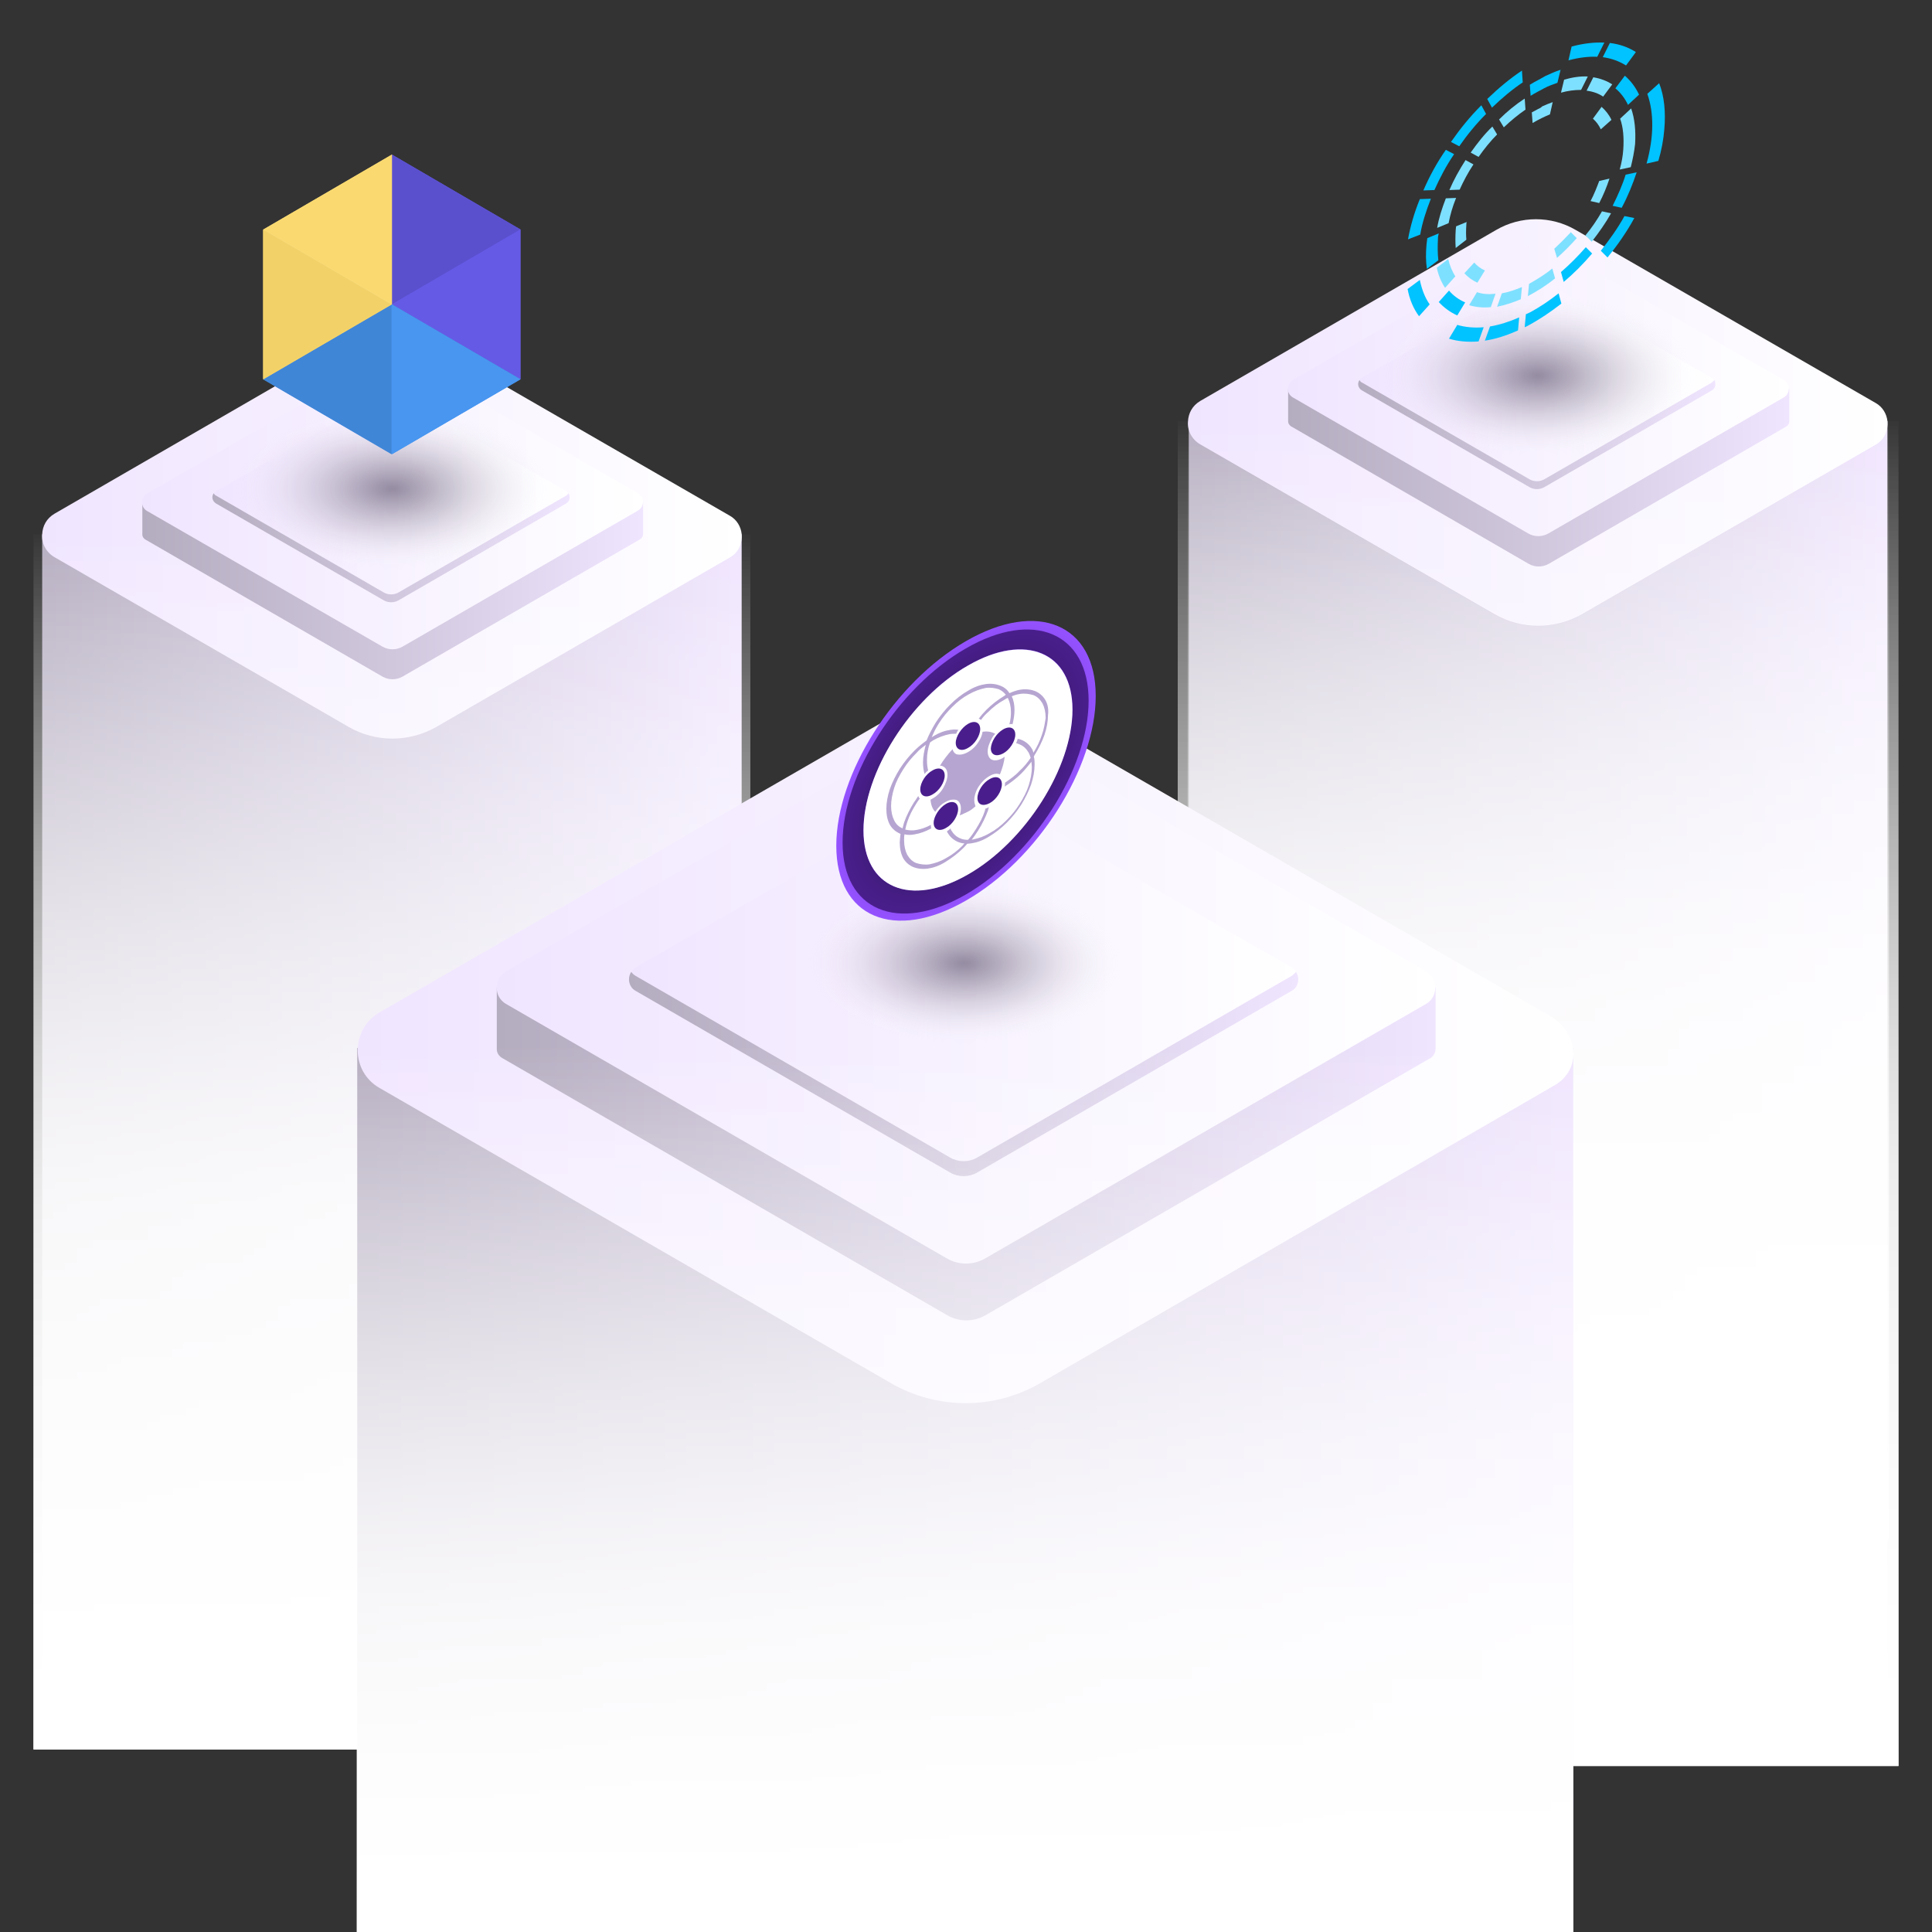 <?xml version="1.0" encoding="utf-8"?>
<!-- Generator: Adobe Illustrator 21.0.0, SVG Export Plug-In . SVG Version: 6.00 Build 0)  -->
<svg version="1.1" id="Layer_1" xmlns="http://www.w3.org/2000/svg" xmlns:xlink="http://www.w3.org/1999/xlink" x="0px" y="0px"
	 viewBox="0 0 490 490" style="enable-background:new 0 0 490 490;" xml:space="preserve">
<rect x="0" y="0" width="490" height="490" fill="#333333" stroke="none"/>
<style type="text/css">
	.st0{fill:url(#SVGID_1_);}
	.st1{fill:url(#SVGID_2_);}
	.st2{fill:url(#SVGID_3_);}
	.st3{fill:url(#SVGID_4_);}
	.st4{fill:url(#XMLID_2_);}
	.st5{fill:url(#XMLID_3_);}
	.st6{fill:url(#XMLID_4_);}
	.st7{fill:url(#XMLID_5_);}
	.st8{opacity:0.43;fill:url(#XMLID_6_);}
	.st9{fill:url(#SVGID_5_);}
	.st10{fill:url(#SVGID_6_);}
	.st11{fill:url(#SVGID_7_);}
	.st12{fill:url(#SVGID_8_);}
	.st13{fill:url(#SVGID_9_);}
	.st14{fill:url(#XMLID_7_);}
	.st15{fill:url(#XMLID_8_);}
	.st16{fill:url(#XMLID_9_);}
	.st17{fill:url(#XMLID_10_);}
	.st18{opacity:0.43;fill:url(#XMLID_11_);}
	.st19{fill:url(#SVGID_10_);}
	.st20{fill:url(#SVGID_11_);}
	.st21{fill:url(#XMLID_12_);}
	.st22{fill:url(#XMLID_13_);}
	.st23{fill:url(#XMLID_14_);}
	.st24{fill:url(#XMLID_15_);}
	.st25{fill:url(#SVGID_12_);}
	.st26{fill:url(#SVGID_13_);}
	.st27{opacity:0.43;fill:url(#XMLID_16_);}
	.st28{fill:#00C3FF;}
	.st29{fill:#7EE0FF;}
	.st30{fill:url(#SVGID_14_);}
	.st31{fill:url(#SVGID_15_);}
	.st32{enable-background:new    ;}
	.st33{fill:#FFFFFF;}
	.st34{fill:#491E8C;}
	.st35{opacity:0.4;fill:#491E8C;enable-background:new    ;}
	.st36{fill:#655AE6;}
	.st37{fill:#5A50CE;}
	.st38{fill:#4896F0;}
	.st39{fill:#4086D7;}
	.st40{fill:#F5D980;}
	.st41{fill:#F2D268;}
	.st42{fill:#FADA70;}
</style>
<g>
	<g>
		<g>
			<g>
				<g>
					<linearGradient id="SVGID_1_" gradientUnits="userSpaceOnUse" x1="9.07" y1="287.069" x2="189.438" y2="287.069">
						<stop  offset="0" style="stop-color:#B4ACBF"/>
						<stop  offset="0.515" style="stop-color:#D1C8DE"/>
						<stop  offset="1" style="stop-color:#F0E5FF"/>
					</linearGradient>
					<rect x="10.7" y="135.5" class="st0" width="177.4" height="303.2"/>
					<linearGradient id="SVGID_2_" gradientUnits="userSpaceOnUse" x1="10.657" y1="135.842" x2="188.113" y2="135.842">
						<stop  offset="0" style="stop-color:#F0E5FF"/>
						<stop  offset="1" style="stop-color:#FFFFFF"/>
					</linearGradient>
					<path class="st1" d="M13.8,141.3l74.7,43.1c6.8,3.9,15.2,3.9,22.1,0l74.5-43c2.3-1.3,3.2-3.7,3-6c-0.2-1.8-1.2-3.6-3-4.6
						L109,86.9c-6.2-3.6-13.9-3.6-20.1,0l-75.1,43.4c-2,1.2-3,3.1-3.1,5.2C10.5,137.7,11.6,140,13.8,141.3z"/>
					<linearGradient id="SVGID_3_" gradientUnits="userSpaceOnUse" x1="99.39" y1="446.414" x2="99.39" y2="133.176">
						<stop  offset="0" style="stop-color:#FFFFFF"/>
						<stop  offset="0.45" style="stop-color:#FFFFFF;stop-opacity:0.7"/>
						<stop  offset="0.499" style="stop-color:#FFFFFF;stop-opacity:0.637"/>
						<stop  offset="1" style="stop-color:#FFFFFF;stop-opacity:0"/>
					</linearGradient>
					<rect x="8.5" y="135.5" class="st2" width="181.8" height="308.2"/>
					<linearGradient id="SVGID_4_" gradientUnits="userSpaceOnUse" x1="99.39" y1="446.414" x2="99.39" y2="133.176">
						<stop  offset="0" style="stop-color:#FFFFFF"/>
						<stop  offset="0.45" style="stop-color:#FFFFFF;stop-opacity:0.7"/>
						<stop  offset="0.499" style="stop-color:#FFFFFF;stop-opacity:0.637"/>
						<stop  offset="1" style="stop-color:#FFFFFF;stop-opacity:0"/>
					</linearGradient>
					<rect x="8.5" y="135.5" class="st3" width="181.8" height="308.2"/>
					<g>
						<g id="XMLID_1601_">
							<linearGradient id="XMLID_2_" gradientUnits="userSpaceOnUse" x1="36.022" y1="134.994" x2="163.021" y2="134.994">
								<stop  offset="0" style="stop-color:#B4ACBF"/>
								<stop  offset="0.515" style="stop-color:#D1C8DE"/>
								<stop  offset="1" style="stop-color:#F0E5FF"/>
							</linearGradient>
							<path id="XMLID_1603_" class="st4" d="M97,98.3l-60.9,29v8.3c0,0.5,0.3,0.9,0.7,1.2L97,171.6c1.6,0.9,3.5,0.9,5.1,0
								l60.2-34.8c0.5-0.3,0.8-0.8,0.8-1.3v-8.2l-60.9-29C100.5,97.4,98.5,97.4,97,98.3z"/>
							<linearGradient id="XMLID_3_" gradientUnits="userSpaceOnUse" x1="36.022" y1="127.309" x2="163.022" y2="127.309">
								<stop  offset="0" style="stop-color:#F0E5FF"/>
								<stop  offset="1" style="stop-color:#FFFFFF"/>
							</linearGradient>
							<path id="XMLID_1602_" class="st5" d="M97,90.7l-59.7,34.5c-1.7,1-1.7,3.4,0,4.4L97,164c1.6,0.9,3.5,0.9,5.1,0l59.7-34.5
								c1.7-1,1.7-3.4,0-4.4l-59.7-34.5C100.5,89.8,98.5,89.8,97,90.7z"/>
						</g>
						<linearGradient id="XMLID_4_" gradientUnits="userSpaceOnUse" x1="53.888" y1="126.134" x2="144.472" y2="126.134">
							<stop  offset="0" style="stop-color:#F0E5FF"/>
							<stop  offset="1" style="stop-color:#FFFFFF"/>
						</linearGradient>
						<path id="XMLID_1600_" class="st6" d="M97.4,100l-42.6,24.6c-1.2,0.7-1.2,2.4,0,3.1l42.6,24.6c1.1,0.6,2.5,0.6,3.6,0
							l42.6-24.6c1.2-0.7,1.2-2.4,0-3.1L101,100C99.9,99.3,98.5,99.3,97.4,100z"/>
						<linearGradient id="XMLID_5_" gradientUnits="userSpaceOnUse" x1="53.896" y1="138.946" x2="144.463" y2="138.946">
							<stop  offset="0" style="stop-color:#B4ACBF"/>
							<stop  offset="0.515" style="stop-color:#D1C8DE"/>
							<stop  offset="1" style="stop-color:#F0E5FF"/>
						</linearGradient>
						<path id="XMLID_1599_" class="st7" d="M143.6,125.7L101,150.3c-1.1,0.6-2.5,0.6-3.6,0l-42.6-24.6c-0.3-0.1-0.4-0.3-0.6-0.6
							c-0.6,0.8-0.4,2,0.6,2.6l42.6,24.6c1.1,0.6,2.5,0.6,3.6,0l42.6-24.6c0.9-0.5,1.1-1.7,0.6-2.6
							C144,125.4,143.8,125.5,143.6,125.7z"/>
					</g>
				</g>
			</g>
			
				<radialGradient id="XMLID_6_" cx="99.522" cy="7660.091" r="40.435" gradientTransform="matrix(1 0 0 0.517 0 -3836.329)" gradientUnits="userSpaceOnUse">
				<stop  offset="0" style="stop-color:#120426"/>
				<stop  offset="8.588529e-02" style="stop-color:#1A0D2E;stop-opacity:0.914"/>
				<stop  offset="0.226" style="stop-color:#322543;stop-opacity:0.774"/>
				<stop  offset="0.403" style="stop-color:#574D65;stop-opacity:0.597"/>
				<stop  offset="0.61" style="stop-color:#8B8495;stop-opacity:0.39"/>
				<stop  offset="0.84" style="stop-color:#CDCAD1;stop-opacity:0.161"/>
				<stop  offset="1" style="stop-color:#FFFFFF;stop-opacity:0"/>
			</radialGradient>
			<path id="XMLID_1598_" class="st8" d="M71.2,109.1c15.6-9,41.1-9,56.6,0c15.6,9,15.6,23.7,0,32.7c-15.6,9-41.1,9-56.6,0
				C55.6,132.8,55.6,118.1,71.2,109.1z"/>
			<g>
				<g>
					<linearGradient id="SVGID_5_" gradientUnits="userSpaceOnUse" x1="299.924" y1="275.206" x2="480.025" y2="275.206">
						<stop  offset="0" style="stop-color:#B4ACBF"/>
						<stop  offset="0.515" style="stop-color:#D1C8DE"/>
						<stop  offset="1" style="stop-color:#F0E5FF"/>
					</linearGradient>
					<rect x="301.5" y="106.8" class="st9" width="177.2" height="336.9"/>
					<linearGradient id="SVGID_6_" gradientUnits="userSpaceOnUse" x1="301.245" y1="107.254" x2="478.702" y2="107.254">
						<stop  offset="0" style="stop-color:#F0E5FF"/>
						<stop  offset="1" style="stop-color:#FFFFFF"/>
					</linearGradient>
					<path class="st10" d="M304.4,112.7l74.7,43.1c6.8,3.9,15.2,3.9,22.1,0l74.5-43c2.3-1.3,3.2-3.7,3-6c-0.2-1.8-1.2-3.6-3-4.6
						l-76.1-43.9c-6.2-3.6-13.9-3.6-20.1,0l-75.1,43.4c-2,1.2-3,3.1-3.1,5.2C301.1,109.1,302.2,111.4,304.4,112.7z"/>
					<linearGradient id="SVGID_7_" gradientUnits="userSpaceOnUse" x1="390.11" y1="450.953" x2="390.11" y2="104.224">
						<stop  offset="0" style="stop-color:#FFFFFF"/>
						<stop  offset="0.45" style="stop-color:#FFFFFF;stop-opacity:0.7"/>
						<stop  offset="0.499" style="stop-color:#FFFFFF;stop-opacity:0.637"/>
						<stop  offset="1" style="stop-color:#FFFFFF;stop-opacity:0"/>
					</linearGradient>
					<rect x="298.7" y="106.8" class="st11" width="182.8" height="341.1"/>
					<linearGradient id="SVGID_8_" gradientUnits="userSpaceOnUse" x1="390.11" y1="450.953" x2="390.11" y2="104.224">
						<stop  offset="0" style="stop-color:#FFFFFF"/>
						<stop  offset="0.45" style="stop-color:#FFFFFF;stop-opacity:0.7"/>
						<stop  offset="0.499" style="stop-color:#FFFFFF;stop-opacity:0.637"/>
						<stop  offset="1" style="stop-color:#FFFFFF;stop-opacity:0"/>
					</linearGradient>
					<rect x="298.7" y="106.8" class="st12" width="182.8" height="341.1"/>
					<linearGradient id="SVGID_9_" gradientUnits="userSpaceOnUse" x1="390.11" y1="441.647" x2="390.11" y2="104.411">
						<stop  offset="0" style="stop-color:#FFFFFF"/>
						<stop  offset="0.45" style="stop-color:#FFFFFF;stop-opacity:0.7"/>
						<stop  offset="0.499" style="stop-color:#FFFFFF;stop-opacity:0.637"/>
						<stop  offset="1" style="stop-color:#FFFFFF;stop-opacity:0"/>
					</linearGradient>
					<path class="st13" d="M478.7,106.9c0.3,2.3-0.7,4.7-3,6l-74.5,43c-6.8,3.9-15.2,3.9-22.1,0l-74.7-43.1
						c-2.2-1.3-3.3-3.6-3.1-5.8h-0.1v278.8v4.6c0.4,0.5,1,1,1.6,1.3l76.2,44c7,4,15.5,4,22.5,0l75.9-43.8c0.7-0.4,1.3-0.9,1.7-1.5
						v-4.6V106.9H478.7z"/>
					<g>
						<g id="XMLID_1595_">
							<linearGradient id="XMLID_7_" gradientUnits="userSpaceOnUse" x1="326.61" y1="106.268" x2="453.61" y2="106.268">
								<stop  offset="0" style="stop-color:#B4ACBF"/>
								<stop  offset="0.515" style="stop-color:#D1C8DE"/>
								<stop  offset="1" style="stop-color:#F0E5FF"/>
							</linearGradient>
							<path id="XMLID_1597_" class="st14" d="M387.6,69.6l-60.9,29v8.3c0,0.5,0.3,0.9,0.7,1.2l60.3,34.9c1.6,0.9,3.5,0.9,5.1,0
								l60.2-34.8c0.5-0.3,0.8-0.8,0.8-1.3v-8.2l-60.9-29C391.1,68.7,389.1,68.7,387.6,69.6z"/>
							<linearGradient id="XMLID_8_" gradientUnits="userSpaceOnUse" x1="326.61" y1="98.582" x2="453.61" y2="98.582">
								<stop  offset="0" style="stop-color:#F0E5FF"/>
								<stop  offset="1" style="stop-color:#FFFFFF"/>
							</linearGradient>
							<path id="XMLID_1596_" class="st15" d="M387.6,61.9l-59.7,34.5c-1.7,1-1.7,3.4,0,4.4l59.7,34.5c1.6,0.9,3.5,0.9,5.1,0
								l59.7-34.5c1.7-1,1.7-3.4,0-4.4l-59.7-34.5C391.1,61,389.1,61,387.6,61.9z"/>
						</g>
						<linearGradient id="XMLID_9_" gradientUnits="userSpaceOnUse" x1="344.476" y1="97.408" x2="435.06" y2="97.408">
							<stop  offset="0" style="stop-color:#F0E5FF"/>
							<stop  offset="1" style="stop-color:#FFFFFF"/>
						</linearGradient>
						<path id="XMLID_1594_" class="st16" d="M387.9,71.3l-42.6,24.6c-1.2,0.7-1.2,2.4,0,3.1l42.6,24.6c1.1,0.6,2.5,0.6,3.6,0
							L434.2,99c1.2-0.7,1.2-2.4,0-3.1l-42.6-24.6C390.5,70.6,389.1,70.6,387.9,71.3z"/>
						<linearGradient id="XMLID_10_" gradientUnits="userSpaceOnUse" x1="344.485" y1="110.22" x2="435.052" y2="110.22">
							<stop  offset="0" style="stop-color:#B4ACBF"/>
							<stop  offset="0.515" style="stop-color:#D1C8DE"/>
							<stop  offset="1" style="stop-color:#F0E5FF"/>
						</linearGradient>
						<path id="XMLID_1593_" class="st17" d="M434.2,97l-42.6,24.6c-1.1,0.6-2.5,0.6-3.6,0L345.4,97c-0.3-0.1-0.4-0.3-0.6-0.6
							c-0.6,0.8-0.4,2,0.6,2.6l42.6,24.6c1.1,0.6,2.5,0.6,3.6,0L434.2,99c0.9-0.5,1.1-1.7,0.6-2.6C434.6,96.6,434.4,96.8,434.2,97z"
							/>
					</g>
				</g>
			</g>
			
				<radialGradient id="XMLID_11_" cx="390.11" cy="7604.588" r="40.435" gradientTransform="matrix(1 0 0 0.517 0 -3836.329)" gradientUnits="userSpaceOnUse">
				<stop  offset="0" style="stop-color:#120426"/>
				<stop  offset="8.588529e-02" style="stop-color:#1A0D2E;stop-opacity:0.914"/>
				<stop  offset="0.226" style="stop-color:#322543;stop-opacity:0.774"/>
				<stop  offset="0.403" style="stop-color:#574D65;stop-opacity:0.597"/>
				<stop  offset="0.61" style="stop-color:#8B8495;stop-opacity:0.39"/>
				<stop  offset="0.84" style="stop-color:#CDCAD1;stop-opacity:0.161"/>
				<stop  offset="1" style="stop-color:#FFFFFF;stop-opacity:0"/>
			</radialGradient>
			<path id="XMLID_1592_" class="st18" d="M361.8,80.4c15.6-9,41.1-9,56.6,0c15.6,9,15.6,23.7,0,32.7c-15.6,9-41.1,9-56.6,0
				C346.2,104.1,346.2,89.4,361.8,80.4z"/>
			<g>
				<g>
					<g>
						<linearGradient id="SVGID_10_" gradientUnits="userSpaceOnUse" x1="87.848" y1="377.908" x2="401.311" y2="377.908">
							<stop  offset="0" style="stop-color:#B4ACBF"/>
							<stop  offset="0.515" style="stop-color:#D1C8DE"/>
							<stop  offset="1" style="stop-color:#F0E5FF"/>
						</linearGradient>
						<rect x="90.6" y="265.8" class="st19" width="308.4" height="224.2"/>
						<linearGradient id="SVGID_11_" gradientUnits="userSpaceOnUse" x1="90.711" y1="266.439" x2="399.009" y2="266.439">
							<stop  offset="0" style="stop-color:#F0E5FF"/>
							<stop  offset="1" style="stop-color:#FFFFFF"/>
						</linearGradient>
						<path class="st20" d="M225.8,350.7L96.2,275.9c-7.3-4.2-7.3-14.8,0-19.1l130.3-75.2c10.8-6.2,24-6.2,34.8,0l131.9,76.1
							c7.1,4.1,8.1,13.6,1,17.6L264,350.7C252.2,357.6,237.6,357.6,225.8,350.7z"/>
						<g>
							<g id="XMLID_1589_">
								<linearGradient id="XMLID_12_" gradientUnits="userSpaceOnUse" x1="126" y1="264.9" x2="364" y2="264.9">
									<stop  offset="0" style="stop-color:#B4ACBF"/>
									<stop  offset="0.515" style="stop-color:#D1C8DE"/>
									<stop  offset="1" style="stop-color:#F0E5FF"/>
								</linearGradient>
								<path id="XMLID_1591_" class="st21" d="M240.2,196.2L126,250.5v15.6c0,0.9,0.5,1.7,1.3,2.2l113,65.3c3,1.7,6.6,1.7,9.6,0
									l112.8-65.2c0.9-0.5,1.4-1.5,1.4-2.5v-15.4l-114.2-54.3C246.8,194.5,243.2,194.5,240.2,196.2z"/>
								<linearGradient id="XMLID_13_" gradientUnits="userSpaceOnUse" x1="126" y1="250.497" x2="364" y2="250.497">
									<stop  offset="0" style="stop-color:#F0E5FF"/>
									<stop  offset="1" style="stop-color:#FFFFFF"/>
								</linearGradient>
								<path id="XMLID_1590_" class="st22" d="M240.2,181.8l-111.9,64.6c-3.1,1.8-3.1,6.4,0,8.2l111.9,64.6c3,1.7,6.6,1.7,9.6,0
									l111.9-64.6c3.1-1.8,3.1-6.4,0-8.2l-111.9-64.6C246.8,180.1,243.2,180.1,240.2,181.8z"/>
							</g>
							<linearGradient id="XMLID_14_" gradientUnits="userSpaceOnUse" x1="159.481" y1="248.296" x2="329.238" y2="248.296">
								<stop  offset="0" style="stop-color:#F0E5FF"/>
								<stop  offset="1" style="stop-color:#FFFFFF"/>
							</linearGradient>
							<path id="XMLID_1415_" class="st23" d="M241,199.3l-79.8,46.1c-2.2,1.3-2.2,4.5,0,5.8l79.8,46.1c2.1,1.2,4.7,1.2,6.8,0
								l79.8-46.1c2.2-1.3,2.2-4.5,0-5.8l-79.8-46.1C245.7,198.1,243.1,198.1,241,199.3z"/>
							<linearGradient id="XMLID_15_" gradientUnits="userSpaceOnUse" x1="159.498" y1="272.306" x2="329.222" y2="272.306">
								<stop  offset="0" style="stop-color:#B4ACBF"/>
								<stop  offset="0.515" style="stop-color:#D1C8DE"/>
								<stop  offset="1" style="stop-color:#F0E5FF"/>
							</linearGradient>
							<path id="XMLID_1413_" class="st24" d="M327.6,247.5l-79.8,46.1c-2.1,1.2-4.7,1.2-6.8,0l-79.8-46.1c-0.5-0.3-0.8-0.6-1.1-1
								c-1,1.5-0.7,3.8,1.1,4.8l79.8,46.1c2.1,1.2,4.7,1.2,6.8,0l79.8-46.1c1.8-1,2.1-3.3,1.1-4.8
								C328.4,246.8,328,247.2,327.6,247.5z"/>
						</g>
					</g>
					<linearGradient id="SVGID_12_" gradientUnits="userSpaceOnUse" x1="244.779" y1="492.017" x2="244.779" y2="264.142">
						<stop  offset="0" style="stop-color:#FFFFFF"/>
						<stop  offset="0.35" style="stop-color:#FFFFFF;stop-opacity:0.7"/>
						<stop  offset="0.408" style="stop-color:#FFFFFF;stop-opacity:0.637"/>
						<stop  offset="1" style="stop-color:#FFFFFF;stop-opacity:0"/>
					</linearGradient>
					<rect x="90.5" y="265.8" class="st25" width="308.5" height="224.2"/>
					<linearGradient id="SVGID_13_" gradientUnits="userSpaceOnUse" x1="244.779" y1="492.017" x2="244.779" y2="264.142">
						<stop  offset="0" style="stop-color:#FFFFFF"/>
						<stop  offset="0.35" style="stop-color:#FFFFFF;stop-opacity:0.7"/>
						<stop  offset="0.408" style="stop-color:#FFFFFF;stop-opacity:0.637"/>
						<stop  offset="1" style="stop-color:#FFFFFF;stop-opacity:0"/>
					</linearGradient>
					<rect x="90.5" y="265.8" class="st26" width="308.5" height="224.2"/>
				</g>
			</g>
			
				<radialGradient id="XMLID_16_" cx="244.563" cy="7892.836" r="40.435" gradientTransform="matrix(1 0 0 0.517 0 -3836.329)" gradientUnits="userSpaceOnUse">
				<stop  offset="0" style="stop-color:#120426"/>
				<stop  offset="8.588529e-02" style="stop-color:#1A0D2E;stop-opacity:0.914"/>
				<stop  offset="0.226" style="stop-color:#322543;stop-opacity:0.774"/>
				<stop  offset="0.403" style="stop-color:#574D65;stop-opacity:0.597"/>
				<stop  offset="0.61" style="stop-color:#8B8495;stop-opacity:0.39"/>
				<stop  offset="0.84" style="stop-color:#CDCAD1;stop-opacity:0.161"/>
				<stop  offset="1" style="stop-color:#FFFFFF;stop-opacity:0"/>
			</radialGradient>
			<path id="XMLID_1411_" class="st27" d="M216.2,229.5c15.6-9,41.1-9,56.6,0c15.6,9,15.6,23.7,0,32.7c-15.6,9-41.1,9-56.6,0
				C200.7,253.2,200.7,238.5,216.2,229.5z"/>
		</g>
		<g>
			<path class="st28" d="M409.7,22.4c1.3,1.1,2.4,2.5,3.2,4.2l2.8-2.6c-0.9-1.9-2.1-3.5-3.6-4.8L409.7,22.4z"/>
			<path class="st28" d="M390.3,20.2c-0.8,0.4-1.5,0.8-2.3,1.3l0.2,2.8c1.1-0.7,2.3-1.3,3.4-1.9c1.1-0.6,2.3-1,3.4-1.4l0.8-3.3
				c-1.3,0.4-2.6,1-3.9,1.6C391.4,19.6,390.8,19.9,390.3,20.2z"/>
			<path class="st28" d="M362.6,77.2c-1.2-1.7-2-3.8-2.5-6.2l-3.1,2.3c0.5,2.7,1.5,5,2.9,6.9L362.6,77.2z"/>
			<path class="st28" d="M361,48.3l2.8-0.1c1.4-3.1,3-6.2,5-9.1l-2.1-1.1C364.4,41.3,362.5,44.8,361,48.3z"/>
			<path class="st28" d="M357.1,60.7l3.1-1.2c0.5-3,1.5-6,2.7-9.1l-2.8,0.1C358.7,53.9,357.7,57.4,357.1,60.7z"/>
			<path class="st28" d="M377.2,25.1l1.2,2.2c2.5-2.4,5.1-4.6,7.8-6.4l-0.2-3C383,19.9,380.1,22.3,377.2,25.1z"/>
			<path class="st28" d="M368,36l2.1,1.1c2-2.9,4.3-5.7,6.8-8.2l-1.2-2.2C372.8,29.6,370.3,32.7,368,36z"/>
			<path class="st28" d="M414.5,55.3l-2.5-0.5c-1.7,3.1-3.8,6-6,8.8l1.7,1.7C410.3,62.1,412.6,58.8,414.5,55.3z"/>
			<path class="st28" d="M376.3,83c-2.4,0.2-4.7,0-6.7-0.6l-2.1,3.5c2.3,0.7,4.8,0.9,7.5,0.7L376.3,83z"/>
			<path class="st28" d="M422.1,32.9c0.4-4.5,0-8.5-1.3-11.8l-3,2.7c1.7,4.8,1.7,10.9-0.2,17.7l3-0.7
				C421.4,38.1,421.9,35.4,422.1,32.9z"/>
			<path class="st28" d="M403.8,64.3l-1.6-1.6c-2,2.3-4.1,4.4-6.3,6.3l0.7,2.5C399.1,69.4,401.5,67,403.8,64.3z"/>
			<path class="st28" d="M364.8,66c-0.2-1.7-0.2-3.6-0.1-5.5c0-0.5,0.1-0.9,0.2-1.3l-2.9,1.2c-0.1,0.5-0.1,1.1-0.2,1.6
				c-0.2,2.2-0.2,4.3,0.1,6.2L364.8,66z"/>
			<path class="st28" d="M397.8,15.3c2.6-0.7,5.1-1,7.3-0.9l1.8-3.6c-2.6-0.1-5.3,0.2-8.3,1L397.8,15.3z"/>
			<path class="st28" d="M385,83.8l0.3-3.3c-2.5,1.1-5,1.9-7.4,2.3l-1.3,3.6C379.3,86,382.1,85.1,385,83.8z"/>
			<path class="st28" d="M369.6,80l2-3.3c-1.6-0.7-3-1.7-4.1-3l-2.6,2.9C366.2,78,367.8,79.2,369.6,80z"/>
			<path class="st28" d="M408.3,10.9l-1.8,3.6c2.2,0.3,4.1,1,5.9,2.1l2.5-3.4C413,12,410.8,11.2,408.3,10.9z"/>
			<path class="st28" d="M411.3,52.7c1.6-3,2.8-6,3.8-9l-2.8,0.6c-0.8,2.6-2,5.3-3.3,7.9L411.3,52.7z"/>
			<path class="st29" d="M413.7,27.5l-2.8,2.6c0.8,2.2,1,4.9,0.8,7.8c-0.1,1.6-0.4,3.3-0.9,5.1l2.8-0.6c0.5-2,0.9-4,1.1-5.9
				C414.9,33.1,414.6,30.1,413.7,27.5z"/>
			<path class="st29" d="M385.7,75.9l0.3-3.1c-1.7,0.7-3.4,1.3-5.1,1.6l-1.2,3.4C381.6,77.4,383.6,76.8,385.7,75.9z"/>
			<path class="st29" d="M406,32.8l2.7-2.4c-0.6-1.3-1.5-2.4-2.5-3.3l-2.2,3C404.8,30.8,405.5,31.7,406,32.8z"/>
			<path class="st29" d="M390,27.7l-1.5,0.8l0.2,2.7c1.5-0.9,3-1.6,4.4-2.2l0.7-3.1c-0.9,0.3-1.8,0.7-2.7,1.1
				C390.9,27.3,390.4,27.5,390,27.7z"/>
			<path class="st29" d="M367.6,48.2l2.6-0.1c1-2.2,2.1-4.3,3.5-6.4l-2-1.1C370.1,43.1,368.7,45.6,367.6,48.2z"/>
			<path class="st29" d="M395.9,23.5c1.8-0.5,3.5-0.7,5.1-0.7l1.7-3.4c-1.9-0.1-3.9,0.2-6,0.8L395.9,23.5z"/>
			<path class="st29" d="M406.6,24.5l2.3-3.1c-1.4-0.9-3-1.5-4.8-1.8l-1.7,3.4C404,23.2,405.4,23.7,406.6,24.5z"/>
			<path class="st29" d="M403.4,51l2.2,0.5c1.1-2.1,1.9-4.1,2.6-6.2l-2.6,0.6C405,47.5,404.3,49.3,403.4,51z"/>
			<path class="st29" d="M374.6,74.1l-2,3.3c1.7,0.5,3.5,0.7,5.5,0.5l1.2-3.4C377.6,74.7,376,74.6,374.6,74.1z"/>
			<path class="st29" d="M371.9,60.8c-0.1-1.2-0.1-2.4,0-3.8c0-0.2,0-0.5,0.1-0.7l-2.7,1.1c0,0.3-0.1,0.6-0.1,1
				c-0.1,1.6-0.1,3.1,0,4.5L371.9,60.8z"/>
			<path class="st29" d="M367.3,65.7l-2.9,2.2c0.4,1.9,1.1,3.6,2.1,5.1l2.6-2.9C368.3,68.8,367.7,67.4,367.3,65.7z"/>
			<path class="st29" d="M402.1,59.7l1.6,1.6c1.8-2.3,3.5-4.7,4.9-7.2l-2.3-0.5C405.1,55.7,403.7,57.8,402.1,59.7z"/>
			<path class="st29" d="M369.3,50.2l-2.6,0.1c-1,2.6-1.8,5.1-2.2,7.5l2.9-1.2C367.8,54.5,368.4,52.4,369.3,50.2z"/>
			<path class="st29" d="M394.2,63.1l0.7,2.3c1.7-1.5,3.4-3.2,5-5l-1.5-1.5C397,60.4,395.6,61.8,394.2,63.1z"/>
			<path class="st29" d="M373.9,66.6l-2.5,2.7c0.9,1,2,1.8,3.3,2.4l1.9-3.1C375.5,68.1,374.6,67.4,373.9,66.6z"/>
			<path class="st29" d="M388.5,71.6c-0.2,0.1-0.5,0.3-0.7,0.4l-0.3,3.1c2.3-1.2,4.7-2.7,6.9-4.5l-0.7-2.5
				C392,69.5,390.2,70.6,388.5,71.6z"/>
			<path class="st29" d="M373,38.7l2,1.1c1.4-2,3-4,4.7-5.7l-1.2-2C376.5,34,374.7,36.3,373,38.7z"/>
			<path class="st29" d="M380.2,30.3l1.2,2c1.8-1.7,3.6-3.2,5.5-4.5l-0.2-2.8C384.4,26.5,382.2,28.3,380.2,30.3z"/>
			<path class="st28" d="M387.7,82.5c2.8-1.5,5.6-3.4,8.3-5.5l-0.7-2.6c-2.4,1.9-4.8,3.5-7.2,4.8c-0.4,0.2-0.7,0.3-1.1,0.5l-0.3,3.3
				C387.1,82.8,387.4,82.7,387.7,82.5L387.7,82.5z"/>
		</g>
		<g>
			
				<radialGradient id="SVGID_14_" cx="260.748" cy="1596.369" r="31.579" gradientTransform="matrix(1.042 -0.602 0 1.042 -26.663 -1310.976)" gradientUnits="userSpaceOnUse">
				<stop  offset="0" style="stop-color:#491E8C"/>
				<stop  offset="1" style="stop-color:#9452FF"/>
			</radialGradient>
			<path class="st30" d="M245,162.6c18.2-10.5,32.9-4.3,32.9,13.9S263.2,218,245,228.4c-18.2,10.5-32.9,4.3-32.9-13.9
				S226.8,173.1,245,162.6z"/>
			<g>
				
					<radialGradient id="SVGID_15_" cx="260.618" cy="1596.369" r="29.914" gradientTransform="matrix(1.042 -0.602 0 1.042 -26.663 -1310.976)" gradientUnits="userSpaceOnUse">
					<stop  offset="0" style="stop-color:#251440"/>
					<stop  offset="1" style="stop-color:#491E8C"/>
				</radialGradient>
				<path class="st31" d="M245.5,168.8c3.6-2.1,7-3.4,10.3-3.9c3.2-0.5,6-0.2,8.4,0.8c2.4,1,4.4,2.7,5.7,5.1
					c1.4,2.5,2.1,5.5,2.1,9.1s-0.7,7.4-2.1,11.5c-1.3,3.9-3.3,7.9-5.7,11.7c-2.4,3.8-5.3,7.4-8.4,10.6c-3.3,3.3-6.7,6-10.3,8
					c-3.6,2.1-7,3.4-10.3,3.9c-3.2,0.5-6,0.2-8.4-0.8s-4.4-2.7-5.7-5.1c-1.4-2.5-2.1-5.5-2.1-9.1c0-3.6,0.7-7.4,2.1-11.5
					c1.3-3.9,3.3-7.9,5.7-11.7c2.4-3.8,5.3-7.4,8.4-10.6C238.4,173.5,241.9,170.8,245.5,168.8 M244.9,164.5
					c-17.2,9.9-31.2,32-31.2,49.2s14,23.1,31.2,13.2c17.2-9.9,31.2-32,31.2-49.2S262.1,154.5,244.9,164.5L244.9,164.5z"/>
				<g class="st32">
					<path class="st33" d="M245.5,168.8c14.6-8.4,26.5-3.4,26.5,11.2c0,14.6-11.8,33.4-26.5,41.8c-14.6,8.4-26.5,3.4-26.5-11.2
						S230.8,177.2,245.5,168.8z"/>
				</g>
				<g id="Brandmark_358_">
					<path id="Core-1_359_" class="st34" d="M245.5,183.6c1.7-1,3.1-0.4,3.1,1.3c0,1.7-1.4,3.9-3.1,4.8c-1.7,1-3.1,0.4-3.1-1.3
						C242.4,186.8,243.8,184.6,245.5,183.6z"/>
					<path id="Core-2_359_" class="st34" d="M236.5,195.4c1.7-1,3.1-0.4,3.1,1.3c0,1.7-1.4,3.9-3.1,4.8c-1.7,1-3.1,0.4-3.1-1.3
						C233.4,198.5,234.8,196.3,236.5,195.4z"/>
					<path id="Core-3_359_" class="st34" d="M254.4,185c1.7-1,3.1-0.4,3.1,1.3s-1.4,3.9-3.1,4.8s-3.1,0.4-3.1-1.3
						C251.4,188.1,252.7,186,254.4,185z"/>
					<path id="Core-4_359_" class="st34" d="M239.9,203.9c1.7-1,3.1-0.4,3.1,1.3c0,1.7-1.4,3.9-3.1,4.8c-1.7,1-3.1,0.4-3.1-1.3
						C236.8,207.1,238.2,204.9,239.9,203.9z"/>
					<path id="Core-5_359_" class="st34" d="M251,197.6c1.7-1,3.1-0.4,3.1,1.3c0,1.7-1.4,3.9-3.1,4.8s-3.1,0.4-3.1-1.3
						S249.3,198.5,251,197.6z"/>
					<path id="Center_358_" class="st35" d="M247.1,202.9c0-1,0.4-2.3,1.1-3.4s1.7-2.1,2.8-2.7c1-0.6,1.9-0.7,2.6-0.4
						c0.6-1.5,1.1-3.1,1.2-4.5c-0.1,0.1-0.2,0.2-0.4,0.3c-1,0.6-2,0.8-2.8,0.5c-0.7-0.3-1.1-1.1-1.1-2.1s0.4-2.2,1.1-3.4
						c0.2-0.4,0.5-0.8,0.8-1.1c-0.9-0.5-2-0.7-3.2-0.5c-0.1,0.8-0.5,1.8-1,2.5c-0.7,1.2-1.7,2.1-2.8,2.7s-2,0.7-2.8,0.5
						c-0.5-0.2-0.9-0.7-1-1.3c-1.2,1.3-2.3,2.7-3.2,4.2c0.3,0,0.5,0,0.8,0.2c0.7,0.3,1.1,1.1,1.1,2.1s-0.4,2.2-1.1,3.4
						c-0.7,1.2-1.7,2.1-2.8,2.7c-0.1,0.1-0.2,0.1-0.4,0.2c0.1,1.3,0.5,2.4,1.2,3.1c0.7-1.1,1.6-2,2.6-2.5c1-0.6,2-0.7,2.8-0.5
						c0.7,0.3,1.1,1.1,1.1,2.1c0,0.5-0.1,1.2-0.3,1.8c0.6-0.2,1.3-0.6,2-0.9s1.3-0.8,2-1.4C247.2,203.9,247.1,203.4,247.1,202.9z"/>
					<path id="Circles_358_" class="st35" d="M265.1,177.5c-0.6-1-1.4-1.7-2.5-2.2c-1-0.4-2.3-0.6-3.7-0.4c-0.9,0.1-1.9,0.5-2.9,0.9
						c-0.5-0.9-1.3-1.5-2.3-1.9c-1-0.4-2.3-0.6-3.7-0.4c-1.4,0.2-2.9,0.7-4.5,1.7c-1.6,0.9-3.1,2.1-4.5,3.5
						c-1.4,1.4-2.6,2.9-3.7,4.6c-0.9,1.5-1.7,3-2.3,4.5c-1.1,0.8-2.1,1.6-3.1,2.6c-1.4,1.4-2.6,2.9-3.7,4.6c-1,1.6-1.9,3.4-2.5,5.1
						c-0.6,1.8-0.9,3.5-0.9,5.1c0,1.5,0.3,2.9,0.9,4c0.6,1,1.4,1.7,2.5,2.2c0,0,0.1,0.1,0.2,0.1c-0.1,0.8-0.2,1.6-0.2,2.2
						c0,1.5,0.3,2.9,0.9,4c0.6,1,1.4,1.7,2.5,2.2c1,0.4,2.3,0.6,3.7,0.4c1.4-0.2,2.9-0.7,4.5-1.7s3.1-2.1,4.5-3.5
						c0.3-0.3,0.7-0.7,1-1.1c0.3,0,0.7-0.1,1-0.1c1.4-0.2,2.9-0.7,4.5-1.7c1.5-0.9,3.1-2.1,4.5-3.5c1.4-1.4,2.6-2.9,3.7-4.6
						c1-1.6,1.9-3.4,2.5-5.1c0.6-1.8,0.9-3.5,0.9-5.1c0-0.7,0-1.4-0.2-2c0.1-0.2,0.1-0.2,0.2-0.4c1-1.6,1.9-3.4,2.5-5.1
						c0.6-1.8,0.9-3.5,0.9-5.1C266,179.9,265.7,178.5,265.1,177.5z M264.2,186.5c-0.5,1.5-1.2,3-2.1,4.4c-0.1-0.4-0.2-0.7-0.4-1
						c-0.6-1-1.4-1.7-2.5-2.2c-0.3-0.1-0.7-0.3-1.1-0.3c-0.1,0.4-0.2,0.7-0.4,1.1c0.3,0,0.6,0.2,0.9,0.3c1,0.4,1.7,1.1,2.3,2.1
						c0.2,0.4,0.4,0.9,0.5,1.3c-0.8,1.2-1.7,2.3-2.8,3.3c-1.1,1.2-2.4,2.1-3.7,3c0,0.3,0,0.7-0.1,1c1.4-0.9,2.9-2,4.2-3.3
						c0.9-0.9,1.8-2,2.6-3c0,0.4,0.1,0.9,0.1,1.4c0,1.4-0.3,3-0.8,4.6c-0.5,1.6-1.3,3.1-2.3,4.7s-2.1,2.9-3.4,4.2
						c-1.3,1.3-2.7,2.4-4.2,3.2c-1.5,0.9-2.8,1.3-4.2,1.6c-0.1,0-0.3,0-0.4,0.1c0.6-0.7,1.1-1.5,1.7-2.4c1-1.6,1.9-3.4,2.5-5.1
						c0.1-0.3,0.1-0.5,0.2-0.8c-0.3,0.2-0.6,0.3-0.9,0.4c0,0.2-0.1,0.4-0.1,0.5c-0.5,1.6-1.3,3.1-2.3,4.7c-0.6,0.9-1.2,1.9-2,2.7
						c-0.7,0-1.4-0.1-2-0.4c-1-0.4-1.7-1.1-2.3-2.1c0-0.1-0.1-0.2-0.1-0.4c-0.3,0.3-0.6,0.5-0.9,0.7c0,0.2,0.1,0.4,0.2,0.5
						c0.6,1,1.4,1.7,2.5,2.2c0.5,0.2,1.1,0.4,1.7,0.4c-0.1,0.1-0.3,0.3-0.4,0.5c-1.3,1.3-2.7,2.4-4.2,3.2c-1.5,0.9-2.8,1.3-4.2,1.6
						c-1.2,0.2-2.4,0-3.4-0.3c-1-0.4-1.7-1.1-2.3-2.1c-0.5-1-0.8-2.2-0.8-3.7c0-0.4,0-1,0.1-1.5c0.8,0.2,1.7,0.2,2.6,0
						c1.3-0.2,2.7-0.7,4.2-1.5c-0.1-0.2-0.1-0.6-0.1-0.9c-1.3,0.7-2.5,1.1-3.7,1.3c-1,0.2-1.9,0.1-2.8-0.1c0.1-0.6,0.3-1.3,0.5-1.9
						c0.5-1.6,1.3-3.1,2.3-4.7c0.3-0.5,0.6-0.9,0.9-1.3c-0.2-0.1-0.3-0.3-0.4-0.6c-0.4,0.5-0.7,1.1-1.1,1.6c-1,1.6-1.9,3.4-2.5,5.1
						c-0.1,0.5-0.3,1-0.4,1.5c-0.9-0.4-1.6-1-2.1-2c-0.5-1-0.8-2.2-0.8-3.7c0-1.4,0.3-3,0.8-4.6c0.5-1.6,1.3-3.1,2.3-4.7
						c1-1.6,2.1-2.9,3.4-4.2c0.7-0.8,1.5-1.4,2.3-2c-0.4,1.5-0.7,3-0.7,4.4c0,1.1,0.1,2.1,0.4,3c0.2-0.3,0.5-0.6,0.9-0.9
						c-0.2-0.8-0.3-1.6-0.3-2.6c0-1.4,0.2-2.9,0.8-4.5c0.2-0.2,0.5-0.3,0.7-0.5c1.4-0.8,2.8-1.3,4.2-1.6c0.6-0.1,1.2-0.1,1.7-0.1
						c0.1-0.2,0.2-0.4,0.3-0.6c0.1-0.2,0.2-0.3,0.3-0.4c-0.6-0.1-1.3-0.1-2,0c-1.4,0.2-2.9,0.7-4.5,1.7c-0.1,0.1-0.2,0.1-0.3,0.2
						c0.5-1.2,1.1-2.4,1.8-3.5c1-1.6,2.1-2.9,3.4-4.2c1.3-1.3,2.7-2.4,4.2-3.2c1.4-0.8,2.8-1.3,4.2-1.6c1.2-0.2,2.4,0,3.4,0.3
						c0.7,0.3,1.3,0.8,1.8,1.4c-0.1,0.1-0.3,0.2-0.4,0.3c-1.5,0.9-3.1,2.1-4.5,3.5c-0.7,0.7-1.4,1.5-2,2.3c0.1,0,0.2,0,0.3,0.1
						c0.1,0.1,0.2,0.1,0.3,0.2c0.5-0.7,1.1-1.4,1.7-1.9c1.3-1.3,2.7-2.4,4.2-3.2c0.3-0.2,0.6-0.4,0.9-0.5c0.5,1,0.8,2.2,0.8,3.6
						c0,1-0.1,2-0.4,3.1c0.3-0.1,0.6-0.1,0.8,0c0.3-1.2,0.5-2.5,0.5-3.6c0-1.3-0.2-2.5-0.7-3.5c0.7-0.3,1.4-0.5,2.1-0.6
						c1.2-0.2,2.4,0,3.4,0.3c1,0.4,1.7,1.1,2.3,2.1c0.5,1,0.8,2.2,0.8,3.7C265,183.4,264.8,184.9,264.2,186.5z"/>
				</g>
			</g>
		</g>
		<g>
			<path class="st36" d="M132,96.2v-38l-32.6-19v38L132,96.2z"/>
			<path class="st37" d="M132,58.2l-32.6-19v38L132,58.2z"/>
			<path class="st36" d="M132,96.2l-32.6-19l32.6-19V96.2z"/>
			<path class="st38" d="M132,96.2l-32.6-19l-32.6,19l32.6,19L132,96.2z"/>
			<path class="st38" d="M99.4,115.2v-38l32.6,19L99.4,115.2z"/>
			<path class="st39" d="M66.7,96.2l32.6-19v38L66.7,96.2z"/>
			<path class="st40" d="M99.4,39.2l-32.6,19v38l32.6-19L99.4,39.2z"/>
			<path class="st41" d="M66.7,58.2v38l32.6-19L66.7,58.2z"/>
			<path class="st42" d="M99.4,39.2l-32.6,19l32.6,19L99.4,39.2z"/>
		</g>
	</g>
</g>
</svg>
